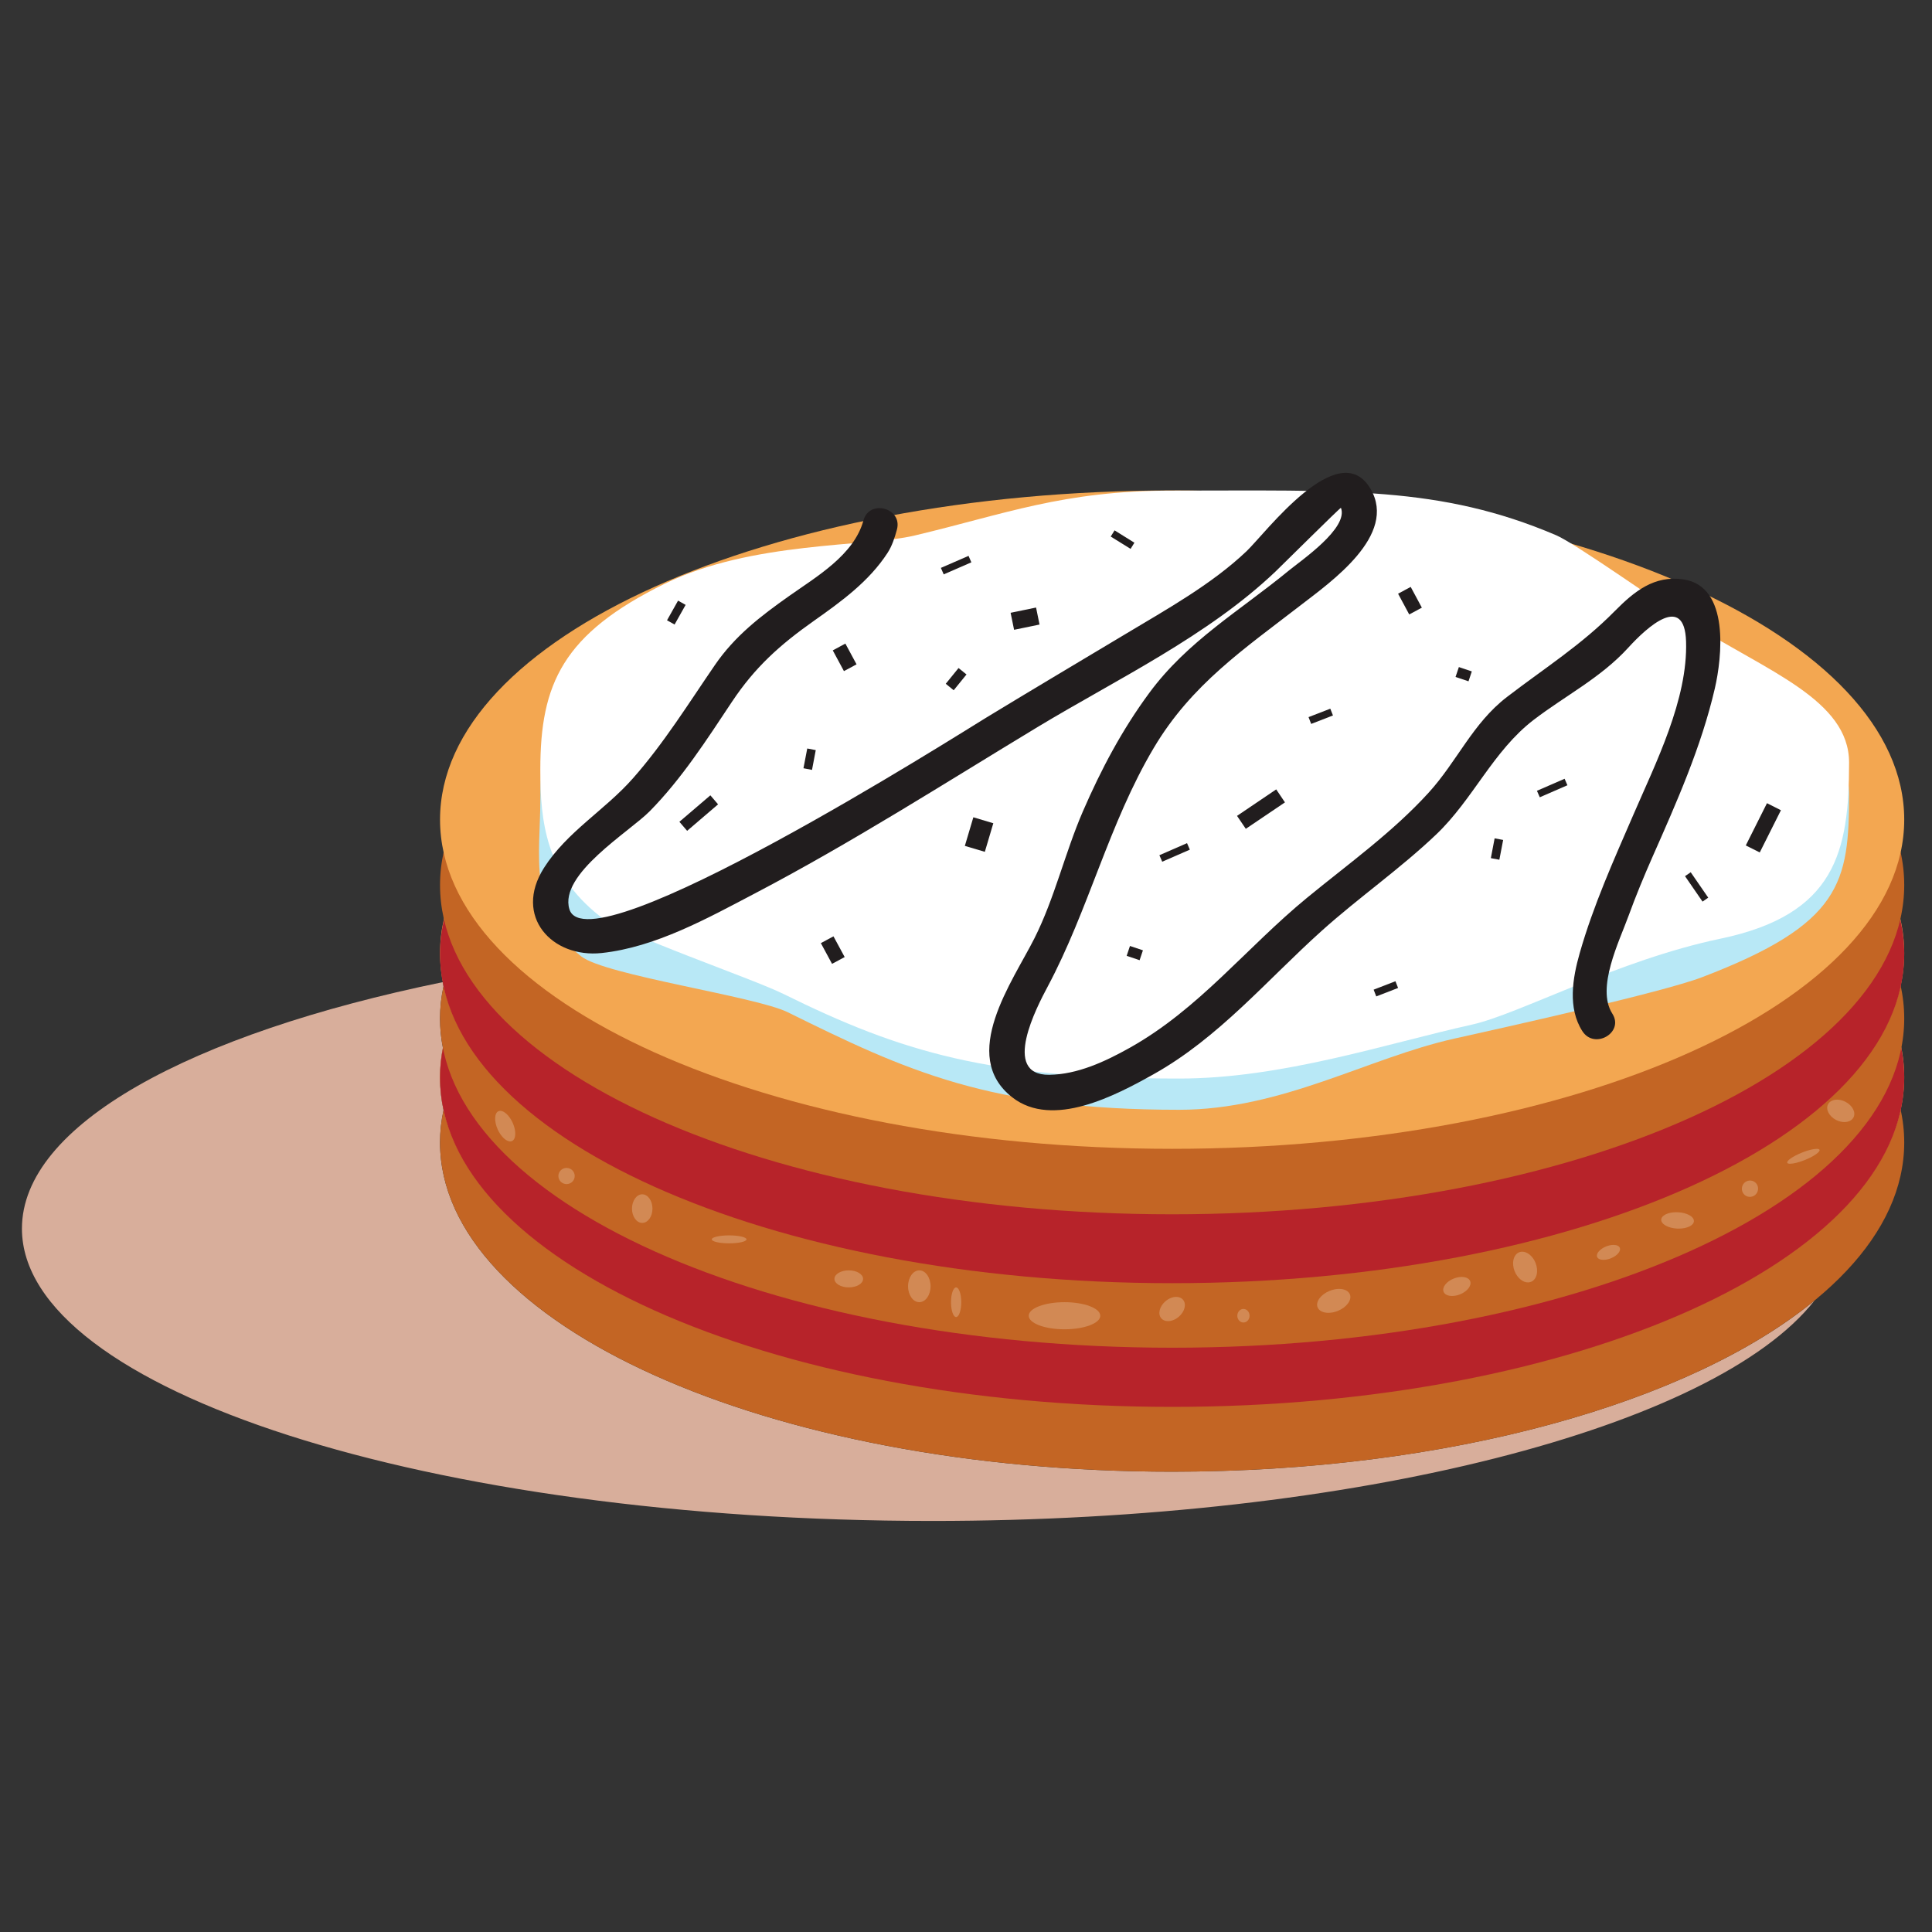 <?xml version="1.0" encoding="UTF-8" standalone="no"?>
<!-- Created with Inkscape (http://www.inkscape.org/) -->

<svg
   xmlns:dc="http://purl.org/dc/elements/1.1/"
   xmlns:cc="http://creativecommons.org/ns#"
   xmlns:rdf="http://www.w3.org/1999/02/22-rdf-syntax-ns#"
   xmlns:svg="http://www.w3.org/2000/svg"
   xmlns="http://www.w3.org/2000/svg"
   version="1.1"
   width="512"
   height="512"
   id="svg2"
   xml:space="preserve"><rect width="100%" height="100%" fill="#333333" stroke="none"/><defs
     id="defs6"><clipPath
       id="clipPath194"><path
         d="m 1602.44,2445.37 c -50.49,0 -91.41,12.08 -91.41,26.96 0,14.9 40.92,26.97 91.41,26.97 50.48,0 91.42,-12.07 91.42,-26.97 0,-14.88 -40.94,-26.96 -91.42,-26.96"
         id="path196" /></clipPath><clipPath
       id="clipPath200"><path
         d="m 1511.03,2499.3 182.83,0 0,-53.93 -182.83,0 0,53.93 z"
         id="path202" /></clipPath><linearGradient
       x1="0"
       y1="0"
       x2="1"
       y2="0"
       id="linearGradient204"
       gradientUnits="userSpaceOnUse"
       gradientTransform="matrix(0.077,-5.8,-5.8,-0.077,160.207,250.019)"
       spreadMethod="pad"><stop
         id="stop206"
         style="stop-color:#c66776;stop-opacity:1"
         offset="0" /><stop
         id="stop208"
         style="stop-color:#c52229;stop-opacity:1"
         offset="1" /></linearGradient><clipPath
       id="clipPath296"><path
         d="m 1219.36,2379.7 c -5.59,0 -9.68,1.43 -11.81,4.46 -8.56,12.19 18.01,45.59 59.32,74.59 31.06,21.8 61.62,34.93 78.52,34.93 5.58,0 9.67,-1.43 11.8,-4.46 8.55,-12.19 -18.01,-45.59 -59.33,-74.61 -31.05,-21.79 -61.6,-34.91 -78.5,-34.91"
         id="path298" /></clipPath><clipPath
       id="clipPath302"><path
         d="m 1198.99,2493.68 166.75,0 0,-113.98 -166.75,0 0,113.98 z"
         id="path304" /></clipPath><linearGradient
       x1="0"
       y1="0"
       x2="1"
       y2="0"
       id="linearGradient306"
       gradientUnits="userSpaceOnUse"
       gradientTransform="matrix(3.397,-4.703,-4.703,-3.397,126.606,245.927)"
       spreadMethod="pad"><stop
         id="stop308"
         style="stop-color:#c66776;stop-opacity:1"
         offset="0" /><stop
         id="stop310"
         style="stop-color:#c52229;stop-opacity:1"
         offset="1" /></linearGradient><clipPath
       id="clipPath626"><path
         d="m 574.469,1360.27 0,0 c -41.891,0 -81.617,3.46 -117.227,10.46 -47.355,9.29 -87.414,24.8 -115.586,46.6 -26.445,20.49 -42.402,46.54 -44.093,78.23 -0.067,1.2 -0.11,2.41 -0.129,3.63 l -0.016,1.49 -0.008,0.55 c 0,7.18 0.715,14.8 2.102,22.76 8.269,47.53 40.5,106.97 87.859,155.24 28.457,28.99 62.387,53.96 99.84,69.89 27.437,11.67 56.769,18.47 87.258,18.47 73.898,0 141.039,-37.43 190.719,-86.8 53.171,-52.88 86.335,-119.43 86.335,-168.39 l 0,0 c 0,-1.87 -0.046,-3.73 -0.144,-5.57 -0.09,-1.68 -0.215,-3.35 -0.383,-5.01 -3.16,-31.41 -20.406,-58.37 -47.937,-80.08 -49.946,-39.38 -133.696,-61.47 -228.59,-61.47 m -14.02,387.87 c -16.754,0 -28.636,-4.18 -33.183,-12.93 -12.676,-24.36 36.379,-74.97 109.55,-113.03 46.914,-24.39 92.352,-37.71 122.262,-37.71 16.746,0 28.637,4.18 33.184,12.92 12.679,24.37 -36.379,74.97 -109.551,113.03 -46.91,24.4 -92.348,37.72 -122.262,37.72"
         id="path628" /></clipPath><clipPath
       id="clipPath632"><path
         d="m 574.469,1360.27 0,0 c -41.891,0 -81.617,3.46 -117.227,10.46 -47.355,9.29 -87.414,24.8 -115.586,46.6 -26.445,20.49 -42.402,46.54 -44.093,78.23 -0.067,1.2 -0.11,2.41 -0.129,3.63 l -0.016,1.49 -0.008,0.55 c 0,7.18 0.715,14.8 2.102,22.76 8.269,47.53 40.5,106.97 87.859,155.24 28.457,28.99 62.387,53.96 99.84,69.89 27.437,11.67 56.769,18.47 87.258,18.47 73.898,0 141.039,-37.43 190.719,-86.8 53.171,-52.88 86.335,-119.43 86.335,-168.39 l 0,0 c 0,-1.87 -0.046,-3.73 -0.144,-5.57 -0.09,-1.68 -0.215,-3.35 -0.383,-5.01 -3.16,-31.41 -20.406,-58.37 -47.937,-80.08 -49.946,-39.38 -133.696,-61.47 -228.59,-61.47 m -14.02,387.87 c -16.754,0 -28.636,-4.18 -33.183,-12.93 -12.676,-24.36 36.379,-74.97 109.55,-113.03 46.914,-24.39 92.352,-37.71 122.262,-37.71 16.746,0 28.637,4.18 33.184,12.92 12.679,24.37 -36.379,74.97 -109.551,113.03 -46.91,24.4 -92.348,37.72 -122.262,37.72"
         id="path634" /></clipPath><clipPath
       id="clipPath694"><path
         d="m 759.078,1584.47 c -29.91,0 -75.348,13.32 -122.262,37.71 -73.171,38.06 -122.226,88.67 -109.55,113.03 4.547,8.75 16.429,12.93 33.183,12.93 29.914,0 75.352,-13.32 122.262,-37.72 73.172,-38.06 122.23,-88.66 109.551,-113.03 -4.547,-8.74 -16.438,-12.92 -33.184,-12.92"
         id="path696" /></clipPath><clipPath
       id="clipPath762"><path
         d="m 1224.57,1345.98 c -44.8,1.44 -56.59,12.76 -50.36,31.78 0,10.09 0,32.31 0,32.31 l 50.36,-30.71 c 0,0 -0.16,-27.24 0,-33.38 z"
         id="path764" /></clipPath><linearGradient
       x1="0"
       y1="0"
       x2="1"
       y2="0"
       id="linearGradient766"
       gradientUnits="userSpaceOnUse"
       gradientTransform="matrix(5.191,0,0,-5.191,117.266,137.802)"
       spreadMethod="pad"><stop
         id="stop768"
         style="stop-color:#b65b25;stop-opacity:1"
         offset="0" /><stop
         id="stop770"
         style="stop-color:#f6834b;stop-opacity:1"
         offset="1" /></linearGradient><clipPath
       id="clipPath780"><path
         d="m 1754.79,1397.47 c -0.57,-18.19 -49.08,-24.91 -77.44,-20.81 0,9.71 0.39,52.98 0.39,52.98 l 77.05,0 c 0,0 -0.17,-26.26 0,-32.17 z"
         id="path782" /></clipPath><linearGradient
       x1="0"
       y1="0"
       x2="1"
       y2="0"
       id="linearGradient784"
       gradientUnits="userSpaceOnUse"
       gradientTransform="matrix(7.743,0,0,-7.743,167.735,140.257)"
       spreadMethod="pad"><stop
         id="stop786"
         style="stop-color:#b65b25;stop-opacity:1"
         offset="0" /><stop
         id="stop788"
         style="stop-color:#f6834b;stop-opacity:1"
         offset="1" /></linearGradient><clipPath
       id="clipPath796"><path
         d="m 1724.73,1367.79 c -0.57,-18.19 -49.09,-24.92 -77.44,-20.8 0,9.7 0.4,52.97 0.4,52.97 l 77.04,0 c 0,0 -0.16,-26.27 0,-32.17 z"
         id="path798" /></clipPath><linearGradient
       x1="0"
       y1="0"
       x2="1"
       y2="0"
       id="linearGradient800"
       gradientUnits="userSpaceOnUse"
       gradientTransform="matrix(7.743,0,0,-7.743,164.729,137.289)"
       spreadMethod="pad"><stop
         id="stop802"
         style="stop-color:#b65b25;stop-opacity:1"
         offset="0" /><stop
         id="stop804"
         style="stop-color:#f6834b;stop-opacity:1"
         offset="1" /></linearGradient><clipPath
       id="clipPath812"><path
         d="m 1668.27,1343.33 c -0.56,-18.21 -49.07,-24.93 -77.43,-20.81 0,9.71 0.39,52.98 0.39,52.98 l 77.04,0 c 0,0 -0.16,-26.26 0,-32.17 z"
         id="path814" /></clipPath><linearGradient
       x1="0"
       y1="0"
       x2="1"
       y2="0"
       id="linearGradient816"
       gradientUnits="userSpaceOnUse"
       gradientTransform="matrix(7.743,0,0,-7.743,159.084,134.843)"
       spreadMethod="pad"><stop
         id="stop818"
         style="stop-color:#b65b25;stop-opacity:1"
         offset="0" /><stop
         id="stop820"
         style="stop-color:#f6834b;stop-opacity:1"
         offset="1" /></linearGradient><clipPath
       id="clipPath828"><path
         d="m 1590.84,1324.26 c -0.57,-18.21 -62.71,-23.77 -94.45,-14.3 0,9.74 0.39,53 0.39,53 l 94.06,-6.54 c 0,0 -0.17,-26.27 0,-32.16 z"
         id="path830" /></clipPath><linearGradient
       x1="0"
       y1="0"
       x2="1"
       y2="0"
       id="linearGradient832"
       gradientUnits="userSpaceOnUse"
       gradientTransform="matrix(9.445,0,0,-9.445,149.639,133.419)"
       spreadMethod="pad"><stop
         id="stop834"
         style="stop-color:#b65b25;stop-opacity:1"
         offset="0" /><stop
         id="stop836"
         style="stop-color:#f6834b;stop-opacity:1"
         offset="1" /></linearGradient><clipPath
       id="clipPath844"><path
         d="m 1496.39,1310 c -19.68,-12.9 -78.04,-14.17 -100.52,-0.04 0,9.74 0.4,52.39 0.4,52.39 l 100.12,-20.17 c 0,0 -0.16,-26.27 0,-32.18 z"
         id="path846" /></clipPath><linearGradient
       x1="0"
       y1="0"
       x2="1"
       y2="0"
       id="linearGradient848"
       gradientUnits="userSpaceOnUse"
       gradientTransform="matrix(10.052,0,0,-10.052,139.587,133.109)"
       spreadMethod="pad"><stop
         id="stop850"
         style="stop-color:#b65b25;stop-opacity:1"
         offset="0" /><stop
         id="stop852"
         style="stop-color:#f6834b;stop-opacity:1"
         offset="1" /></linearGradient><clipPath
       id="clipPath860"><path
         d="m 1395.87,1310 c -19.97,-10.89 -88.2,-3.14 -94.28,12.59 0,9.71 0.39,28.18 0.39,28.18 l 93.89,-8.59 c 0,0 -0.15,-26.27 0,-32.18 z"
         id="path862" /></clipPath><linearGradient
       x1="0"
       y1="0"
       x2="1"
       y2="0"
       id="linearGradient864"
       gradientUnits="userSpaceOnUse"
       gradientTransform="matrix(9.428,0,0,-9.428,130.159,132.784)"
       spreadMethod="pad"><stop
         id="stop866"
         style="stop-color:#b65b25;stop-opacity:1"
         offset="0" /><stop
         id="stop868"
         style="stop-color:#f6834b;stop-opacity:1"
         offset="1" /></linearGradient><clipPath
       id="clipPath876"><path
         d="m 1301.33,1322.72 c -26.75,-5.87 -79.29,2.99 -78.35,23.32 0,10.08 0.04,28.46 1.49,32.32 1.87,-0.54 76.86,-22.26 76.86,-22.26 0,0 -0.16,-27.25 0,-33.38 z"
         id="path878" /></clipPath><linearGradient
       x1="0"
       y1="0"
       x2="1"
       y2="0"
       id="linearGradient880"
       gradientUnits="userSpaceOnUse"
       gradientTransform="matrix(7.837,0,0,-7.837,122.296,134.966)"
       spreadMethod="pad"><stop
         id="stop882"
         style="stop-color:#b65b25;stop-opacity:1"
         offset="0" /><stop
         id="stop884"
         style="stop-color:#f6834b;stop-opacity:1"
         offset="1" /></linearGradient><clipPath
       id="clipPath908"><path
         d="m 1224.57,1443.26 c -0.04,0 -0.08,0 -0.12,0 -15.98,0.52 -27.75,2.3 -36,5.24 -10.31,3.68 -15.1,9.17 -15.72,16.29 -0.27,3.12 0.26,6.54 1.48,10.26 0,3.23 0,7.71 0,12.3 0.41,-0.29 0.85,-0.58 1.3,-0.87 10.55,-6.66 29.33,-10.5 48.96,-10.84 -0.67,-1.91 -0.65,-3.85 0.07,-5.76 -0.01,-1.55 -0.02,-3.27 -0.02,-5.09 -0.03,-8.16 -0.04,-18.12 0.05,-21.53"
         id="path910" /></clipPath><linearGradient
       x1="0"
       y1="0"
       x2="1"
       y2="0"
       id="linearGradient912"
       gradientUnits="userSpaceOnUse"
       gradientTransform="matrix(5.191,0,0,-5.191,117.266,147.531)"
       spreadMethod="pad"><stop
         id="stop914"
         style="stop-color:#b65b25;stop-opacity:1"
         offset="0" /><stop
         id="stop916"
         style="stop-color:#f6834b;stop-opacity:1"
         offset="1" /></linearGradient><clipPath
       id="clipPath926"><path
         d="m 1754.79,1494.75 c -0.57,-18.2 -49.08,-24.92 -77.44,-20.81 0,9.71 0.39,52.98 0.39,52.98 l 77.05,0 c 0,0 -0.17,-26.27 0,-32.17 z"
         id="path928" /></clipPath><linearGradient
       x1="0"
       y1="0"
       x2="1"
       y2="0"
       id="linearGradient930"
       gradientUnits="userSpaceOnUse"
       gradientTransform="matrix(7.743,0,0,-7.743,167.735,149.985)"
       spreadMethod="pad"><stop
         id="stop932"
         style="stop-color:#b65b25;stop-opacity:1"
         offset="0" /><stop
         id="stop934"
         style="stop-color:#f6834b;stop-opacity:1"
         offset="1" /></linearGradient><clipPath
       id="clipPath942"><path
         d="m 1724.73,1465.07 c -0.57,-18.21 -49.09,-24.92 -77.44,-20.81 0,9.71 0.4,52.99 0.4,52.99 l 77.04,0 c 0,0 -0.16,-26.28 0,-32.18 z"
         id="path944" /></clipPath><linearGradient
       x1="0"
       y1="0"
       x2="1"
       y2="0"
       id="linearGradient946"
       gradientUnits="userSpaceOnUse"
       gradientTransform="matrix(7.743,0,0,-7.743,164.729,147.017)"
       spreadMethod="pad"><stop
         id="stop948"
         style="stop-color:#b65b25;stop-opacity:1"
         offset="0" /><stop
         id="stop950"
         style="stop-color:#f6834b;stop-opacity:1"
         offset="1" /></linearGradient><clipPath
       id="clipPath958"><path
         d="m 1668.27,1440.59 c -0.56,-18.18 -49.07,-24.91 -77.43,-20.81 0,9.72 0.39,52.99 0.39,52.99 l 77.04,0 c 0,0 -0.16,-26.27 0,-32.18 z"
         id="path960" /></clipPath><linearGradient
       x1="0"
       y1="0"
       x2="1"
       y2="0"
       id="linearGradient962"
       gradientUnits="userSpaceOnUse"
       gradientTransform="matrix(7.743,0,0,-7.743,159.084,144.569)"
       spreadMethod="pad"><stop
         id="stop964"
         style="stop-color:#b65b25;stop-opacity:1"
         offset="0" /><stop
         id="stop966"
         style="stop-color:#f6834b;stop-opacity:1"
         offset="1" /></linearGradient><clipPath
       id="clipPath974"><path
         d="m 1590.84,1421.53 c -0.57,-18.19 -62.71,-23.77 -94.45,-14.28 0,9.71 0.39,52.98 0.39,52.98 l 94.06,-6.52 c 0,0 -0.17,-26.28 0,-32.18 z"
         id="path976" /></clipPath><linearGradient
       x1="0"
       y1="0"
       x2="1"
       y2="0"
       id="linearGradient978"
       gradientUnits="userSpaceOnUse"
       gradientTransform="matrix(9.445,0,0,-9.445,149.639,143.145)"
       spreadMethod="pad"><stop
         id="stop980"
         style="stop-color:#b65b25;stop-opacity:1"
         offset="0" /><stop
         id="stop982"
         style="stop-color:#f6834b;stop-opacity:1"
         offset="1" /></linearGradient><clipPath
       id="clipPath990"><path
         d="m 1496.39,1407.28 c -19.68,-12.91 -78.04,-14.17 -100.52,-0.03 0,9.71 0.4,52.38 0.4,52.38 l 100.12,-20.18 c 0,0 -0.16,-26.26 0,-32.17 z"
         id="path992" /></clipPath><linearGradient
       x1="0"
       y1="0"
       x2="1"
       y2="0"
       id="linearGradient994"
       gradientUnits="userSpaceOnUse"
       gradientTransform="matrix(10.052,0,0,-10.052,139.587,142.838)"
       spreadMethod="pad"><stop
         id="stop996"
         style="stop-color:#b65b25;stop-opacity:1"
         offset="0" /><stop
         id="stop998"
         style="stop-color:#f6834b;stop-opacity:1"
         offset="1" /></linearGradient><clipPath
       id="clipPath1006"><path
         d="m 1395.87,1407.28 c -19.97,-10.88 -88.2,-3.13 -94.28,12.57 0,9.74 0.39,28.19 0.39,28.19 l 93.89,-8.59 c 0,0 -0.15,-26.26 0,-32.17 z"
         id="path1008" /></clipPath><linearGradient
       x1="0"
       y1="0"
       x2="1"
       y2="0"
       id="linearGradient1010"
       gradientUnits="userSpaceOnUse"
       gradientTransform="matrix(9.428,0,0,-9.428,130.159,142.513)"
       spreadMethod="pad"><stop
         id="stop1012"
         style="stop-color:#b65b25;stop-opacity:1"
         offset="0" /><stop
         id="stop1014"
         style="stop-color:#f6834b;stop-opacity:1"
         offset="1" /></linearGradient><clipPath
       id="clipPath1022"><path
         d="m 1301.33,1420 c -26.75,-5.87 -79.29,2.99 -78.35,23.32 0,10.09 0.04,28.45 1.49,32.32 1.87,-0.54 76.86,-22.26 76.86,-22.26 0,0 -0.16,-27.26 0,-33.38 z"
         id="path1024" /></clipPath><linearGradient
       x1="0"
       y1="0"
       x2="1"
       y2="0"
       id="linearGradient1026"
       gradientUnits="userSpaceOnUse"
       gradientTransform="matrix(7.837,0,0,-7.837,122.296,144.693)"
       spreadMethod="pad"><stop
         id="stop1028"
         style="stop-color:#b65b25;stop-opacity:1"
         offset="0" /><stop
         id="stop1030"
         style="stop-color:#f6834b;stop-opacity:1"
         offset="1" /></linearGradient><clipPath
       id="clipPath1186"><path
         d="m 1325.31,1535.9 c 13.02,-8.48 32.85,-15.46 56.93,-20.04 19.92,-3.81 42.74,-5.96 66.98,-5.96 12.24,0 24.14,0.56 35.47,1.59 38.2,3.48 70.09,12.46 88.43,24.41 10.42,6.77 19.88,17.05 15.73,30.3 -3.2,10.16 -12.98,22.21 -27.57,33.46 -19.36,14.93 -47.19,28.45 -79.29,34.22 -10.51,1.88 -21.48,2.94 -32.77,2.94 -20.71,0 -40.37,-3.56 -58.07,-9.29 -21.41,-6.93 -39.94,-17.03 -54.02,-27.88 -14.57,-11.25 -24.35,-23.3 -27.53,-33.46 -4.16,-13.24 5.3,-23.53 15.71,-30.29 z"
         id="path1188" /></clipPath><clipPath
       id="clipPath1192"><path
         d="m 1325.31,1535.9 c 13.02,-8.48 32.85,-15.46 56.93,-20.04 19.92,-3.81 42.74,-5.96 66.98,-5.96 12.24,0 24.14,0.56 35.47,1.59 38.2,3.48 70.09,12.46 88.43,24.41 10.42,6.77 19.88,17.05 15.73,30.3 -3.2,10.16 -12.98,22.21 -27.57,33.46 -19.36,14.93 -47.19,28.45 -79.29,34.22 -10.51,1.88 -21.48,2.94 -32.77,2.94 -20.71,0 -40.37,-3.56 -58.07,-9.29 -21.41,-6.93 -39.94,-17.03 -54.02,-27.88 -14.57,-11.25 -24.35,-23.3 -27.53,-33.46 -4.16,-13.24 5.3,-23.53 15.71,-30.29"
         id="path1194" /></clipPath><clipPath
       id="clipPath1336"><path
         d="m 2368.11,1552.47 c -5.18,0 -10.6,1.04 -16.03,3.03 3.78,-0.61 7.65,-0.92 11.6,-0.92 8.35,0 16.36,1.41 23.82,4.01 -0.34,-0.26 -0.68,-0.5 -1.04,-0.74 -5.39,-3.65 -11.67,-5.38 -18.35,-5.38"
         id="path1338" /></clipPath><linearGradient
       x1="0"
       y1="0"
       x2="1"
       y2="0"
       id="linearGradient1340"
       gradientUnits="userSpaceOnUse"
       gradientTransform="matrix(7.529,5.318,7.527,-10.881,231.556,158.355)"
       spreadMethod="pad"><stop
         id="stop1342"
         style="stop-color:#a4a4a7;stop-opacity:1"
         offset="0" /><stop
         id="stop1344"
         style="stop-color:#ffffff;stop-opacity:1"
         offset="1" /></linearGradient><clipPath
       id="clipPath1352"><path
         d="m 2363.68,1554.58 c -3.95,0 -7.82,0.31 -11.6,0.92 -13.01,4.78 -26.03,15.04 -35.86,29.51 -19.18,28.3 -18.86,62.01 0.75,75.3 5.4,3.66 11.69,5.39 18.37,5.39 0.78,0 1.58,-0.03 2.37,-0.08 -2.42,-5.66 -3.76,-11.89 -3.76,-18.44 0,-25.94 21.04,-46.96 46.96,-46.96 6.74,0 13.15,1.43 18.95,3.99 4.09,-18.91 -0.05,-36.5 -12.36,-45.62 -7.46,-2.6 -15.47,-4.01 -23.82,-4.01"
         id="path1354" /></clipPath><linearGradient
       x1="0"
       y1="0"
       x2="1"
       y2="0"
       id="linearGradient1356"
       gradientUnits="userSpaceOnUse"
       gradientTransform="matrix(7.529,5.318,7.527,-10.881,231.556,158.355)"
       spreadMethod="pad"><stop
         id="stop1358"
         style="stop-color:#9e242a;stop-opacity:1"
         offset="0" /><stop
         id="stop1360"
         style="stop-color:#c52229;stop-opacity:1"
         offset="1" /></linearGradient><clipPath
       id="clipPath1570"><path
         d="m 2421.6,1670.6 c -6.33,8.4 -14.45,15.39 -23.79,20.39 10.06,-3.89 18.46,-11.15 23.79,-20.39"
         id="path1572" /></clipPath><radialGradient
       cx="0"
       cy="0"
       r="1"
       fx="0"
       fy="0"
       id="radialGradient1574"
       gradientUnits="userSpaceOnUse"
       gradientTransform="matrix(4.695,0,0,-4.695,238.09,164.717)"
       spreadMethod="pad"><stop
         id="stop1576"
         style="stop-color:#ebd9c8;stop-opacity:1"
         offset="0" /><stop
         id="stop1578"
         style="stop-color:#ebd9c8;stop-opacity:1"
         offset="1" /></radialGradient><clipPath
       id="clipPath1586"><path
         d="m 2399.86,1604.21 c -1.13,5.22 -2.89,10.54 -5.28,15.81 1.46,-0.24 2.9,-0.36 4.3,-0.36 4.51,0 8.68,1.27 12.07,3.95 10.73,8.5 9.47,27.95 -2.79,43.45 -8.4,10.6 -19.8,16.6 -29.59,16.6 -4.5,0 -8.67,-1.27 -12.05,-3.94 -5.73,-4.55 -8.05,-12.21 -7.1,-20.72 -7.22,3.92 -14.65,6.2 -21.71,6.62 4.5,10.52 12.73,19.05 23.02,23.95 0.24,-0.5 0.77,-0.76 1.3,-0.76 0.72,0 1.43,0.47 1.43,1.39 0,0.19 -0.01,0.38 -0.01,0.57 5.4,2.16 11.29,3.35 17.46,3.35 5.96,0 11.65,-1.11 16.9,-3.13 9.34,-5 17.46,-11.99 23.79,-20.39 3.98,-6.89 6.25,-14.89 6.25,-23.42 0,-19.19 -11.51,-35.69 -27.99,-42.97"
         id="path1588" /></clipPath><radialGradient
       cx="0"
       cy="0"
       r="1"
       fx="0"
       fy="0"
       id="radialGradient1590"
       gradientUnits="userSpaceOnUse"
       gradientTransform="matrix(4.695,0,0,-4.695,238.09,164.717)"
       spreadMethod="pad"><stop
         id="stop1592"
         style="stop-color:#c66776;stop-opacity:1"
         offset="0" /><stop
         id="stop1594"
         style="stop-color:#c52229;stop-opacity:1"
         offset="1" /></radialGradient><clipPath
       id="clipPath1602"><path
         d="m 2398.88,1619.66 c -1.4,0 -2.84,0.12 -4.3,0.36 -2.01,4.45 -4.46,8.85 -7.36,13.13 -7.79,11.48 -17.59,20.3 -27.8,25.85 -0.95,8.51 1.37,16.17 7.1,20.72 3.38,2.67 7.55,3.94 12.05,3.94 9.79,0 21.19,-6 29.59,-16.6 12.26,-15.5 13.52,-34.95 2.79,-43.45 -3.39,-2.68 -7.56,-3.95 -12.07,-3.95"
         id="path1604" /></clipPath><clipPath
       id="clipPath1614"><path
         d="m 2380.91,1600.22 c -25.92,0 -46.96,21.02 -46.96,46.96 0,6.55 1.34,12.78 3.76,18.44 7.06,-0.42 14.49,-2.7 21.71,-6.62 0.83,-7.43 4.15,-15.51 9.88,-22.73 7.19,-9.09 16.58,-14.8 25.28,-16.25 2.39,-5.27 4.15,-10.59 5.28,-15.81 -5.8,-2.56 -12.21,-3.99 -18.95,-3.99"
         id="path1616" /></clipPath><clipPath
       id="clipPath1626"><path
         d="m 2394.58,1620.02 c -8.7,1.45 -18.09,7.16 -25.28,16.25 -5.73,7.22 -9.05,15.3 -9.88,22.73 10.21,-5.55 20.01,-14.37 27.8,-25.85 2.9,-4.28 5.35,-8.68 7.36,-13.13"
         id="path1628" /></clipPath><clipPath
       id="clipPath1638"><path
         d="m 2362.03,1688.81 c -0.53,0 -1.06,0.26 -1.3,0.76 0.89,0.43 1.8,0.83 2.72,1.2 0,-0.19 0.01,-0.38 0.01,-0.57 0,-0.92 -0.71,-1.39 -1.43,-1.39"
         id="path1640" /></clipPath><radialGradient
       cx="0"
       cy="0"
       r="1"
       fx="0"
       fy="0"
       id="radialGradient1642"
       gradientUnits="userSpaceOnUse"
       gradientTransform="matrix(4.695,0,0,-4.695,238.09,164.717)"
       spreadMethod="pad"><stop
         id="stop1644"
         style="stop-color:#75787d;stop-opacity:1"
         offset="0" /><stop
         id="stop1646"
         style="stop-color:#3c1b1d;stop-opacity:1"
         offset="1" /></radialGradient><clipPath
       id="clipPath1978"><path
         d="m 1570.59,423.422 -45.99,-11.703 26.37,17.101 -26.37,10.442 5.67,21.148 -43.2,0 -10.26,4.41 c -0.09,-13.41 -8.01,-20.519 -19.62,-23.129 0.09,-0.543 0.09,-1.171 0,-1.711 -0.09,-0.359 -0.18,-0.718 -0.36,-0.992 2.52,-0.629 5.49,-1.078 9,-1.347 10.17,-0.629 20.07,-0.36 28.62,-0.18 17.55,0.449 30.24,0.988 31.41,-6.301 2.25,-14.039 -19.44,-0.09 -50.49,1.981 -7.29,0.449 -14.85,1.531 -21.87,2.968 -4.59,-2.16 -12.87,-2.609 -21.96,-0.808 -13.14,2.609 -22.86,9 -21.87,14.308 0.54,2.61 3.78,4.5 8.55,5.313 -0.9,1.437 -1.62,3.058 -2.25,4.769 -6.84,-2.339 -16.11,-4.41 -26.37,-5.582 -21.96,-2.609 -40.23,-0.449 -40.86,4.86 -0.36,2.972 4.95,6.301 13.59,9.09 -5.13,3.961 -8.19,9.902 -8.19,18.363 0,12.238 2.61,13.68 11.88,20.43 9,6.386 7.02,18.179 15.75,20.16 8.46,1.886 14.58,-4.41 20.16,-10.352 1.89,3.149 4.77,6.211 8.55,9.09 -31.5,2.609 -38.7,20.25 -31.68,30.059 -3.24,1.261 -6.84,2.25 -10.8,2.882 -4.95,-1.8 -11.61,-3.421 -19.26,-4.589 8.37,-6.032 10.8,-7.832 10.8,-19.622 0,-17.46 -13.32,-24.39 -30.78,-24.39 -17.55,0 -31.68,11.34 -31.68,28.801 0,4.949 2.97,10.8 6.48,15.929 -3.87,1.168 -6.21,2.7 -6.3,4.59 -0.27,2.789 4.5,5.668 12.24,8.012 -5.58,5.039 -8.37,13.047 -8.37,23.039 0,8.367 -0.54,18.809 4.68,24.391 4.14,4.41 7.38,8.73 12.06,10.257 0.36,5.313 18.63,8.282 40.59,6.571 22.05,-1.711 39.6,-7.379 39.15,-12.692 -0.36,-5.308 -18.54,-8.277 -40.59,-6.566 -3.15,0.269 -6.3,0.539 -9.18,0.988 9.18,-6.66 10.08,-15.301 10.08,-27.449 0,-5.492 -1.35,-9.992 -3.69,-13.5 7.2,-0.27 13.32,-1.172 17.37,-2.52 l 0.09,0 c 18.18,3.059 28.98,-0.992 33.66,-6.75 l 5.31,7.918 -3.6,4.68 -0.99,-0.359 0.99,0.449 -18.81,24.48 37.8,1.442 -3.42,15.301 27.54,-6.93 1.17,5.578 13.14,2.52 2.52,-5.129 c 0.36,0 0.63,0.089 0.99,0.089 6.93,0.809 7.02,-4.859 10.89,-10.441 l 1.53,0.992 -0.9,3.149 8.1,5.402 9.81,-5.312 -6.66,-3.782 c 7.65,-2.25 11.07,-7.379 19.44,-13.5 5.76,-4.136 8.73,-7.199 10.17,-11.879 6.3,4.321 16.11,6.75 22.23,7.743 8.37,1.437 17.64,3.148 23.49,-3.872 5.76,-6.839 -2.97,-15.031 0.27,-25.558 1.53,-5.133 2.61,-8.461 2.61,-11.613 l 1.53,-0.45 8.46,2.43 -6.39,-2.969 29.79,-8.011 3.6,-9.899 -16.56,-9.808 0,15.117 -4.5,-1.168 0.09,-3.602 -11.52,-15.211 8.73,13.5 -18.45,0 -3.78,-0.988 c 0.72,-4.859 -1.26,-9.449 -5.13,-12.418 -8.37,-6.391 -14.4,3.418 -26.55,13.137 l -12.24,-14.489 -22.59,10.442 c -7.92,-2.07 -22.32,0.269 -39.24,2.43 -18.45,-3.782 -33.57,-12.872 -43.2,-17.192 3.06,-4.769 5.58,-10.082 5.58,-14.582 0,-1.348 -0.09,-2.699 -0.27,-4.047 l 11.16,1.078 c 3.33,6.93 6.57,16.02 21.69,17.731 8.91,0.988 6.48,-8.641 15.48,-15.121 7.74,-5.578 11.07,-11.071 11.88,-19.891 l 13.86,-5.668 25.65,0 0,6.66 25.92,-6.66 -10.08,-23.039 51.66,-13.949 3.6,-9.902 -16.56,-9.809 0,15.211 m -158.22,52.199 c -0.36,-0.449 -0.72,-0.992 -1.08,-1.441 1.26,-0.09 2.52,-0.18 3.69,-0.36 0.54,1.532 1.44,2.61 2.61,3.512 l -5.22,-1.711 m 87.66,53.551 c 0,-0.363 0,-0.723 0,-1.172 0,-1.621 -0.36,-3.059 -0.99,-4.141 l 21.15,6.032 c -2.7,1.621 -5.58,3.148 -8.82,4.41 -3.42,-1.891 -7.29,-3.692 -11.34,-5.129 m 63.45,3.598 0.63,0 5.67,3.691 -2.97,1.168 c -0.9,-1.438 -1.98,-3.059 -3.33,-4.859 m -152.19,44.281 3.51,-5.129 -8.01,-10.891 c 2.07,-3.961 1.62,-8.461 -1.08,-11.793 -0.09,-0.09 -0.09,-0.179 -0.18,-0.179 6.84,-4.95 15.39,-10.079 27,-12.329 3.33,1.079 6.84,1.981 10.53,2.879 l -8.64,5.039 11.88,-4.41 c 1.44,0.364 2.88,0.633 4.32,0.813 l -4.05,2.789 c -10.44,2.789 -17.91,7.832 -18.09,12.332 l -14.13,9.719 12.06,10.257 c -0.18,0.364 -0.36,0.723 -0.36,1.082 -0.09,0.45 0,0.989 0.27,1.442 -2.07,0.449 -3.96,0.898 -5.67,1.348 l -9.36,-2.969 m 12.42,-11.16 8.19,-5.039 c 1.35,0.718 3.15,1.257 5.13,1.617 -1.8,3.062 -2.97,6.48 -3.51,10.172 -0.18,0.089 -0.27,0.089 -0.36,0.089 l -9.45,-6.839 m -26.1,31.41 13.32,-19.621 5.4,2.429 -1.98,-0.269 3.15,1.082 c -10.08,3.148 -9.81,6.476 9.09,5.937 l -8.73,5.942 7.92,0.719 -2.7,2.609 3.42,3.781 -28.89,-2.609 m 36.45,-2.973 12.24,1.172 c 0.99,1.98 1.98,4.23 3.24,6.391 l -0.99,0.718 0.36,1.711 -14.85,-9.992 m -4.32,9.274 3.69,4.046 7.11,-0.718 -14.49,5.039 3.69,-8.367 m 18.18,2.699 1.35,-0.18 0.72,3.418 -2.07,-3.238 m -127.98,-193.41 10.53,10.168 0.09,12.062 6.66,-5.402 -4.68,-18.719 -10.53,-2.16 -2.07,4.051 m 79.83,4.859 c -41.13,0 -48.6,22.859 -37.8,32.578 13.23,11.883 23.58,-22.5 64.71,-22.5 41.13,0 54.54,10.352 54.54,-7.469 0,-6.57 -5.49,-8.64 -14.49,-8.64 -15.39,0 -41.04,6.031 -66.96,6.031 m -62.55,17.371 0,0 m -17.46,4.41 -3.6,5.219 5.13,0.629 3.87,1.98 9.09,-6.031 2.97,-6.207 -17.46,4.41 m 2.25,7.828 0,0 m -10.89,2.34 -2.7,9.36 2.7,1.89 -1.08,3.961 6.93,-3.238 5.04,-14.313 -10.89,2.34 m 152.28,172.981 7.29,17.82 13.23,2.52 7.29,-15.211 0,-8.098 -12.87,-10.441 -14.94,13.41"
         id="path1980" /></clipPath></defs><g
     transform="matrix(1.25,0,0,-1.25,0,512)"
     id="g10"><g
       transform="matrix(5.224,0,0,5.224,469.596,-470.467)"
       id="g6859"><path
         d="m -52.064,106.741 c -20.4,0 -36.938,5.311 -36.938,11.864 0,4.202 6.807,7.895 17.075,10.002 0.011,-0.055 0.022,-0.111 0.034,-0.166 -0.093,-0.431 -0.141,-0.868 -0.141,-1.309 0,-0.401 0.039,-0.797 0.116,-1.188 -0.077,-0.392 -0.116,-0.788 -0.116,-1.188 0,-0.004 0,-0.009 0,-0.013 0,-0.004 0,-0.009 0,-0.013 0,-0.443 0.048,-0.882 0.142,-1.315 -0.094,-0.432 -0.142,-0.871 -0.142,-1.315 0,-7.38 13.303,-13.36 29.71,-13.36 11.241,0 21.024,2.806 26.071,6.946 -4.05,-5.141 -18.548,-8.945 -35.811,-8.945"
         id="path1872"
         style="fill:#d8ae9b;fill-opacity:1;fill-rule:nonzero;stroke:none" /><path
         d="m -12.612,122.1 c 0,-7.38 -13.302,-13.36 -29.712,-13.36 -16.407,0 -29.71,5.98 -29.71,13.36 0,7.378 13.303,13.36 29.71,13.36 16.41,0 29.712,-5.982 29.712,-13.36"
         id="path1874"
         style="fill:#c36524;fill-opacity:1;fill-rule:nonzero;stroke:none" /><path
         d="m -12.612,124.755 c 0,-7.378 -13.302,-13.361 -29.712,-13.361 -16.407,0 -29.71,5.983 -29.71,13.361 0,7.379 13.303,13.359 29.71,13.359 16.41,0 29.712,-5.98 29.712,-13.359"
         id="path1876"
         style="fill:#f3a751;fill-opacity:1;fill-rule:nonzero;stroke:none" /><path
         d="m -12.612,124.73 c 0,-7.378 -13.302,-13.36 -29.712,-13.36 -16.407,0 -29.71,5.982 -29.71,13.36 0,7.379 13.303,13.36 29.71,13.36 16.41,0 29.712,-5.981 29.712,-13.36"
         id="path1878"
         style="fill:#b7232a;fill-opacity:1;fill-rule:nonzero;stroke:none" /><path
         d="m -12.612,127.132 c 0,-7.378 -13.302,-13.361 -29.712,-13.361 -16.407,0 -29.71,5.983 -29.71,13.361 0,7.378 13.303,13.36 29.71,13.36 16.41,0 29.712,-5.982 29.712,-13.36"
         id="path1880"
         style="fill:#c36524;fill-opacity:1;fill-rule:nonzero;stroke:none" /><path
         d="m -12.612,129.789 c 0,-7.38 -13.302,-13.361 -29.712,-13.361 -16.407,0 -29.71,5.981 -29.71,13.361 0,7.378 13.303,13.359 29.71,13.359 16.41,0 29.712,-5.981 29.712,-13.359"
         id="path1882"
         style="fill:#f3a751;fill-opacity:1;fill-rule:nonzero;stroke:none" /><path
         d="m -12.612,129.75 c 0,-7.379 -13.302,-13.36 -29.712,-13.36 -16.407,0 -29.71,5.981 -29.71,13.36 0,7.378 13.303,13.36 29.71,13.36 16.41,0 29.712,-5.982 29.712,-13.36"
         id="path1884"
         style="fill:#b7232a;fill-opacity:1;fill-rule:nonzero;stroke:none" /><path
         d="m -12.612,132.548 c 0,-7.38 -13.302,-13.362 -29.712,-13.362 -16.407,0 -29.71,5.982 -29.71,13.362 0,7.378 13.303,13.359 29.71,13.359 16.41,0 29.712,-5.981 29.712,-13.359"
         id="path1886"
         style="fill:#c36524;fill-opacity:1;fill-rule:nonzero;stroke:none" /><path
         d="m -12.612,135.203 c 0,-7.378 -13.302,-13.36 -29.712,-13.36 -16.407,0 -29.71,5.982 -29.71,13.36 0,7.378 13.303,13.359 29.71,13.359 16.41,0 29.712,-5.981 29.712,-13.359"
         id="path1888"
         style="fill:#f3a751;fill-opacity:1;fill-rule:nonzero;stroke:none" /><path
         d="m -14.85,136.253 c 0,-3.613 -0.295,-5.281 -5.976,-7.449 -1.622,-0.618 -8.116,-2.06 -10.042,-2.488 -3.508,-0.781 -6.988,-2.889 -11.168,-2.889 -7.699,0 -11.084,1.586 -15.887,3.959 -1.311,0.646 -7.414,1.502 -8.382,2.268 -2.171,1.72 -1.659,4.196 -1.659,6.315 0,3.479 0.912,5.511 5.061,7.546 3.495,1.713 8.186,1.489 10.125,1.949 3.658,0.87 6.031,1.825 10.454,1.825 7.005,0 10.873,0.198 15.581,-1.81 0.78,-0.333 4.085,-2.686 5.502,-3.585 3.046,-1.928 6.391,-3.096 6.391,-5.641"
         id="path1890"
         style="fill:#b8e8f6;fill-opacity:1;fill-rule:nonzero;stroke:none" /><path
         d="m -14.85,137.52 c 0,-3.613 -0.537,-6.171 -5.221,-7.149 -4.171,-0.872 -8.159,-3.058 -10.084,-3.487 -3.507,-0.78 -7.701,-2.189 -11.881,-2.189 -7.699,0 -11.262,1.063 -16.066,3.436 -1.311,0.645 -6.502,2.407 -7.47,3.172 -2.171,1.721 -2.392,3.817 -2.392,5.933 0,3.48 0.912,5.512 5.061,7.546 3.495,1.714 8.186,1.488 10.125,1.95 3.658,0.868 6.031,1.824 10.454,1.824 7.005,0 10.873,0.199 15.581,-1.809 0.78,-0.331 4.085,-2.687 5.502,-3.584 3.046,-1.929 6.391,-3.098 6.391,-5.643"
         id="path1892"
         style="fill:#ffffff;fill-opacity:1;fill-rule:nonzero;stroke:none" /><path
         d="m -63.829,118.836 c -0.228,0 -0.415,0.259 -0.415,0.58 0,0.32 0.187,0.581 0.415,0.581 0.231,0 0.416,-0.261 0.416,-0.581 0,-0.321 -0.185,-0.58 -0.416,-0.58"
         id="path1894"
         style="fill:#d28954;fill-opacity:1;fill-rule:nonzero;stroke:none" /><path
         d="m -42.49,114.85 c -0.11,0 -0.209,0.037 -0.274,0.115 -0.15,0.174 -0.072,0.485 0.172,0.693 0.136,0.116 0.295,0.176 0.435,0.176 0.111,0 0.21,-0.038 0.276,-0.116 0.149,-0.173 0.071,-0.484 -0.172,-0.691 -0.137,-0.117 -0.296,-0.177 -0.437,-0.177"
         id="path1896"
         style="fill:#d28954;fill-opacity:1;fill-rule:nonzero;stroke:none" /><path
         d="m -60.301,118.007 c -0.391,0 -0.705,0.072 -0.705,0.162 0,0.088 0.314,0.161 0.705,0.161 0.388,0 0.705,-0.073 0.705,-0.161 0,-0.09 -0.317,-0.162 -0.705,-0.162"
         id="path1898"
         style="fill:#d28954;fill-opacity:1;fill-rule:nonzero;stroke:none" /><path
         d="m -55.447,116.219 c -0.32,0 -0.581,0.155 -0.581,0.346 0,0.19 0.261,0.346 0.581,0.346 0.322,0 0.582,-0.156 0.582,-0.346 0,-0.191 -0.26,-0.346 -0.582,-0.346"
         id="path1900"
         style="fill:#d28954;fill-opacity:1;fill-rule:nonzero;stroke:none" /><path
         d="m -51.088,115.016 c -0.117,0 -0.209,0.269 -0.209,0.602 0,0.331 0.092,0.6 0.209,0.6 0.114,0 0.207,-0.269 0.207,-0.6 0,-0.333 -0.093,-0.602 -0.207,-0.602"
         id="path1902"
         style="fill:#d28954;fill-opacity:1;fill-rule:nonzero;stroke:none" /><path
         d="m -46.692,114.519 c -0.802,0 -1.45,0.246 -1.45,0.549 0,0.305 0.648,0.551 1.45,0.551 0.804,0 1.453,-0.246 1.453,-0.551 0,-0.303 -0.649,-0.549 -1.453,-0.549"
         id="path1904"
         style="fill:#d28954;fill-opacity:1;fill-rule:nonzero;stroke:none" /><path
         d="m -39.429,114.794 c -0.137,0 -0.249,0.124 -0.249,0.274 0,0.152 0.112,0.277 0.249,0.277 0.137,0 0.249,-0.125 0.249,-0.277 0,-0.15 -0.112,-0.274 -0.249,-0.274"
         id="path1906"
         style="fill:#d28954;fill-opacity:1;fill-rule:nonzero;stroke:none" /><path
         d="m -52.583,115.619 c -0.252,0 -0.457,0.289 -0.457,0.645 0,0.356 0.205,0.647 0.457,0.647 0.252,0 0.457,-0.291 0.457,-0.647 0,-0.356 -0.205,-0.645 -0.457,-0.645"
         id="path1908"
         style="fill:#d28954;fill-opacity:1;fill-rule:nonzero;stroke:none" /><path
         d="m -35.98,115.187 c -0.211,0 -0.382,0.079 -0.439,0.223 -0.09,0.226 0.13,0.525 0.491,0.67 0.131,0.052 0.262,0.078 0.381,0.078 0.21,0 0.38,-0.079 0.438,-0.223 0.091,-0.224 -0.13,-0.525 -0.492,-0.671 -0.13,-0.052 -0.261,-0.077 -0.379,-0.077"
         id="path1910"
         style="fill:#d28954;fill-opacity:1;fill-rule:nonzero;stroke:none" /><path
         d="m -17.244,121.237 c -0.063,0 -0.104,0.012 -0.115,0.039 -0.034,0.083 0.233,0.268 0.595,0.413 0.244,0.098 0.469,0.153 0.6,0.153 0.063,0 0.104,-0.013 0.115,-0.04 0.033,-0.082 -0.233,-0.268 -0.595,-0.413 -0.244,-0.098 -0.469,-0.152 -0.6,-0.152"
         id="path1912"
         style="fill:#d28954;fill-opacity:1;fill-rule:nonzero;stroke:none" /><path
         d="m -24.817,117.337 c -0.128,0 -0.226,0.041 -0.258,0.119 -0.053,0.133 0.111,0.323 0.364,0.425 0.105,0.042 0.21,0.063 0.3,0.063 0.127,0 0.225,-0.041 0.256,-0.118 0.055,-0.135 -0.109,-0.324 -0.363,-0.427 -0.105,-0.041 -0.209,-0.062 -0.299,-0.062"
         id="path1914"
         style="fill:#d28954;fill-opacity:1;fill-rule:nonzero;stroke:none" /><path
         d="m -30.962,115.871 c -0.166,0 -0.3,0.059 -0.344,0.171 -0.071,0.176 0.112,0.417 0.41,0.535 0.112,0.045 0.224,0.067 0.324,0.067 0.166,0 0.299,-0.06 0.344,-0.17 0.071,-0.178 -0.113,-0.418 -0.411,-0.538 -0.112,-0.044 -0.223,-0.065 -0.323,-0.065"
         id="path1916"
         style="fill:#d28954;fill-opacity:1;fill-rule:nonzero;stroke:none" /><path
         d="m -27.882,116.421 c -0.207,0 -0.43,0.179 -0.54,0.454 -0.132,0.331 -0.051,0.676 0.183,0.769 0.04,0.016 0.082,0.024 0.125,0.024 0.206,0 0.429,-0.179 0.539,-0.454 0.133,-0.331 0.052,-0.675 -0.182,-0.769 -0.041,-0.016 -0.083,-0.024 -0.125,-0.024"
         id="path1918"
         style="fill:#d28954;fill-opacity:1;fill-rule:nonzero;stroke:none" /><path
         d="m -69.187,122.143 c -0.163,0 -0.373,0.195 -0.505,0.483 -0.15,0.333 -0.139,0.666 0.028,0.743 0.023,0.01 0.048,0.016 0.074,0.016 0.162,0 0.373,-0.196 0.504,-0.484 0.151,-0.334 0.139,-0.666 -0.028,-0.743 -0.023,-0.01 -0.047,-0.015 -0.073,-0.015"
         id="path1920"
         style="fill:#d28954;fill-opacity:1;fill-rule:nonzero;stroke:none" /><path
         d="m -66.899,120.412 c -0.184,0 -0.332,0.146 -0.332,0.328 0,0.18 0.148,0.328 0.332,0.328 0.184,0 0.331,-0.148 0.331,-0.328 0,-0.182 -0.147,-0.328 -0.331,-0.328"
         id="path1922"
         style="fill:#d28954;fill-opacity:1;fill-rule:nonzero;stroke:none" /><path
         d="m -15.04,122.929 c -0.107,0 -0.225,0.028 -0.337,0.085 -0.285,0.147 -0.431,0.431 -0.327,0.634 0.063,0.124 0.204,0.19 0.368,0.19 0.107,0 0.225,-0.028 0.337,-0.086 0.287,-0.147 0.433,-0.431 0.328,-0.635 -0.064,-0.123 -0.204,-0.188 -0.369,-0.188"
         id="path1924"
         style="fill:#d28954;fill-opacity:1;fill-rule:nonzero;stroke:none" /><path
         d="m -21.76,118.605 c -0.022,0 -0.045,0 -0.068,8e-4 -0.364,0.018 -0.655,0.181 -0.645,0.364 0.007,0.171 0.275,0.3 0.608,0.3 0.023,0 0.046,0 0.07,-0.002 0.368,-0.016 0.657,-0.179 0.647,-0.363 -0.008,-0.171 -0.275,-0.3 -0.612,-0.3"
         id="path1926"
         style="fill:#d28954;fill-opacity:1;fill-rule:nonzero;stroke:none" /><path
         d="m -18.875,119.893 c -0.05,0 -0.101,0.011 -0.149,0.035 -0.161,0.083 -0.224,0.285 -0.14,0.447 0.059,0.115 0.176,0.181 0.296,0.181 0.05,0 0.101,-0.012 0.149,-0.037 0.161,-0.082 0.222,-0.281 0.139,-0.445 -0.058,-0.115 -0.175,-0.181 -0.295,-0.181"
         id="path1928"
         style="fill:#d28954;fill-opacity:1;fill-rule:nonzero;stroke:none" /><path
         d="m -54.85,147.346 c -0.384,-1.403 -1.902,-2.28 -3.015,-3.067 -1.158,-0.817 -2.204,-1.622 -3.012,-2.8 -1.075,-1.566 -2.068,-3.172 -3.329,-4.601 -1.138,-1.292 -2.679,-2.167 -3.612,-3.637 -1.246,-1.968 0.331,-3.666 2.342,-3.452 2.188,0.234 4.299,1.412 6.22,2.419 3.928,2.058 7.672,4.454 11.466,6.748 3.232,1.951 6.914,3.697 9.668,6.321 0.238,0.227 2.638,2.611 2.65,2.58 0.316,-0.823 -1.61,-2.132 -2.118,-2.549 -1.986,-1.632 -4.11,-2.858 -5.661,-4.964 -1.103,-1.494 -1.958,-3.109 -2.694,-4.807 -0.726,-1.677 -1.146,-3.521 -1.965,-5.148 -0.883,-1.756 -3.081,-4.763 -0.898,-6.459 1.644,-1.279 4.204,0.086 5.721,0.934 2.66,1.486 4.603,3.822 6.843,5.834 1.507,1.352 3.169,2.504 4.637,3.902 1.498,1.427 2.305,3.382 3.95,4.647 1.297,0.994 2.728,1.709 3.842,2.93 0.784,0.862 2.284,2.214 2.349,0.26 0.075,-2.359 -1.232,-4.936 -2.143,-7.046 -0.8,-1.848 -1.618,-3.662 -2.173,-5.605 -0.29,-1.015 -0.494,-2.231 0.108,-3.168 0.489,-0.761 1.708,-0.056 1.215,0.712 -0.666,1.04 0.285,2.935 0.66,3.971 0.294,0.808 0.619,1.592 0.966,2.38 0.983,2.223 1.986,4.475 2.536,6.852 0.284,1.23 0.625,4.145 -1.279,4.42 -1.18,0.17 -1.986,-0.48 -2.783,-1.286 -1.346,-1.369 -2.858,-2.322 -4.376,-3.487 -1.387,-1.064 -2.019,-2.607 -3.169,-3.873 -1.472,-1.619 -3.264,-2.896 -4.948,-4.279 -2.461,-2.022 -4.385,-4.517 -7.199,-6.089 -0.988,-0.553 -2.112,-1.079 -3.264,-1.092 -1.961,-0.018 -0.481,2.787 -0.065,3.568 1.675,3.139 2.485,6.623 4.314,9.702 1.53,2.576 3.668,4.014 5.966,5.792 1.212,0.937 3.931,2.834 2.83,4.716 -1.285,2.192 -4.262,-1.792 -5.028,-2.524 -1.411,-1.344 -3.245,-2.362 -4.909,-3.361 -1.884,-1.13 -3.775,-2.25 -5.651,-3.392 -1.023,-0.621 -16.186,-10.249 -16.927,-7.779 -0.426,1.422 2.44,3.141 3.262,3.976 1.299,1.319 2.314,2.903 3.333,4.435 0.942,1.417 1.952,2.318 3.334,3.294 1.113,0.786 2.228,1.593 2.981,2.75 0.185,0.283 0.295,0.626 0.382,0.947 0.242,0.878 -1.117,1.249 -1.357,0.375"
         id="path1930"
         style="fill:#211d1e;fill-opacity:1;fill-rule:nonzero;stroke:none" /><path
         d="m -36.68,139.087 -0.107,0.276 0.883,0.342 0.108,-0.275 -0.884,-0.343"
         id="path1932"
         style="fill:#211d1e;fill-opacity:1;fill-rule:nonzero;stroke:none" /><path
         d="m -34.039,128.028 -0.106,0.274 0.885,0.342 0.107,-0.273 -0.886,-0.343"
         id="path1934"
         style="fill:#211d1e;fill-opacity:1;fill-rule:nonzero;stroke:none" /><path
         d="m -43.854,146.441 -0.155,-0.25 -0.806,0.5 0.156,0.251 0.805,-0.501"
         id="path1936"
         style="fill:#211d1e;fill-opacity:1;fill-rule:nonzero;stroke:none" /><path
         d="m -30.295,140.816 -0.526,0.177 0.135,0.401 0.525,-0.176 -0.134,-0.402"
         id="path1938"
         style="fill:#211d1e;fill-opacity:1;fill-rule:nonzero;stroke:none" /><path
         d="m -43.643,129.498 -0.525,0.177 0.134,0.4 0.526,-0.176 -0.135,-0.401"
         id="path1940"
         style="fill:#211d1e;fill-opacity:1;fill-rule:nonzero;stroke:none" /><path
         d="m -29.043,133.575 -0.345,0.065 0.153,0.804 0.346,-0.066 -0.154,-0.803"
         id="path1942"
         style="fill:#211d1e;fill-opacity:1;fill-rule:nonzero;stroke:none" /><path
         d="m -56.938,137.221 -0.347,0.067 0.154,0.802 0.345,-0.066 -0.152,-0.803"
         id="path1944"
         style="fill:#211d1e;fill-opacity:1;fill-rule:nonzero;stroke:none" /><path
         d="m -26.281,136.598 -1.121,-0.488 -0.116,0.263 1.123,0.488 0.114,-0.263"
         id="path1946"
         style="fill:#211d1e;fill-opacity:1;fill-rule:nonzero;stroke:none" /><path
         d="m -50.471,145.645 -1.122,-0.489 -0.115,0.263 1.123,0.488 0.114,-0.262"
         id="path1948"
         style="fill:#211d1e;fill-opacity:1;fill-rule:nonzero;stroke:none" /><path
         d="m -41.604,133.984 -1.121,-0.489 -0.115,0.263 1.122,0.49 0.114,-0.264"
         id="path1950"
         style="fill:#211d1e;fill-opacity:1;fill-rule:nonzero;stroke:none" /><path
         d="m -18.475,133.871 -0.567,0.284 0.86,1.715 0.566,-0.286 -0.859,-1.713"
         id="path1952"
         style="fill:#211d1e;fill-opacity:1;fill-rule:nonzero;stroke:none" /><path
         d="m -39.333,134.83 -0.356,0.525 1.59,1.075 0.355,-0.527 -1.589,-1.073"
         id="path1954"
         style="fill:#211d1e;fill-opacity:1;fill-rule:nonzero;stroke:none" /><path
         d="m -20.566,132.036 -0.231,-0.16 -0.711,1.032 0.231,0.159 0.711,-1.031"
         id="path1956"
         style="fill:#211d1e;fill-opacity:1;fill-rule:nonzero;stroke:none" /><path
         d="m -47.704,143.12 -1.033,-0.213 -0.141,0.69 1.033,0.213 0.141,-0.69"
         id="path1958"
         style="fill:#211d1e;fill-opacity:1;fill-rule:nonzero;stroke:none" /><path
         d="m -51.188,140.453 -0.322,0.263 0.519,0.639 0.323,-0.261 -0.52,-0.641"
         id="path1960"
         style="fill:#211d1e;fill-opacity:1;fill-rule:nonzero;stroke:none" /><path
         d="m -60.75,135.823 -1.256,-1.075 -0.314,0.367 1.257,1.074 0.313,-0.366"
         id="path1962"
         style="fill:#211d1e;fill-opacity:1;fill-rule:nonzero;stroke:none" /><path
         d="m -49.924,133.896 -0.811,0.241 0.345,1.161 0.81,-0.242 -0.344,-1.16"
         id="path1964"
         style="fill:#211d1e;fill-opacity:1;fill-rule:nonzero;stroke:none" /><path
         d="m -55.13,141.505 -0.512,-0.275 -0.453,0.841 0.511,0.276 0.454,-0.842"
         id="path1966"
         style="fill:#211d1e;fill-opacity:1;fill-rule:nonzero;stroke:none" /><path
         d="m -55.612,129.625 -0.513,-0.275 -0.454,0.841 0.512,0.275 0.455,-0.841"
         id="path1968"
         style="fill:#211d1e;fill-opacity:1;fill-rule:nonzero;stroke:none" /><path
         d="m -32.188,143.805 -0.513,-0.275 -0.452,0.842 0.512,0.275 0.453,-0.842"
         id="path1970"
         style="fill:#211d1e;fill-opacity:1;fill-rule:nonzero;stroke:none" /><path
         d="m -62.515,143.121 -0.307,0.171 0.448,0.798 0.307,-0.172 -0.448,-0.797"
         id="path1972"
         style="fill:#211d1e;fill-opacity:1;fill-rule:nonzero;stroke:none" /></g></g></svg>